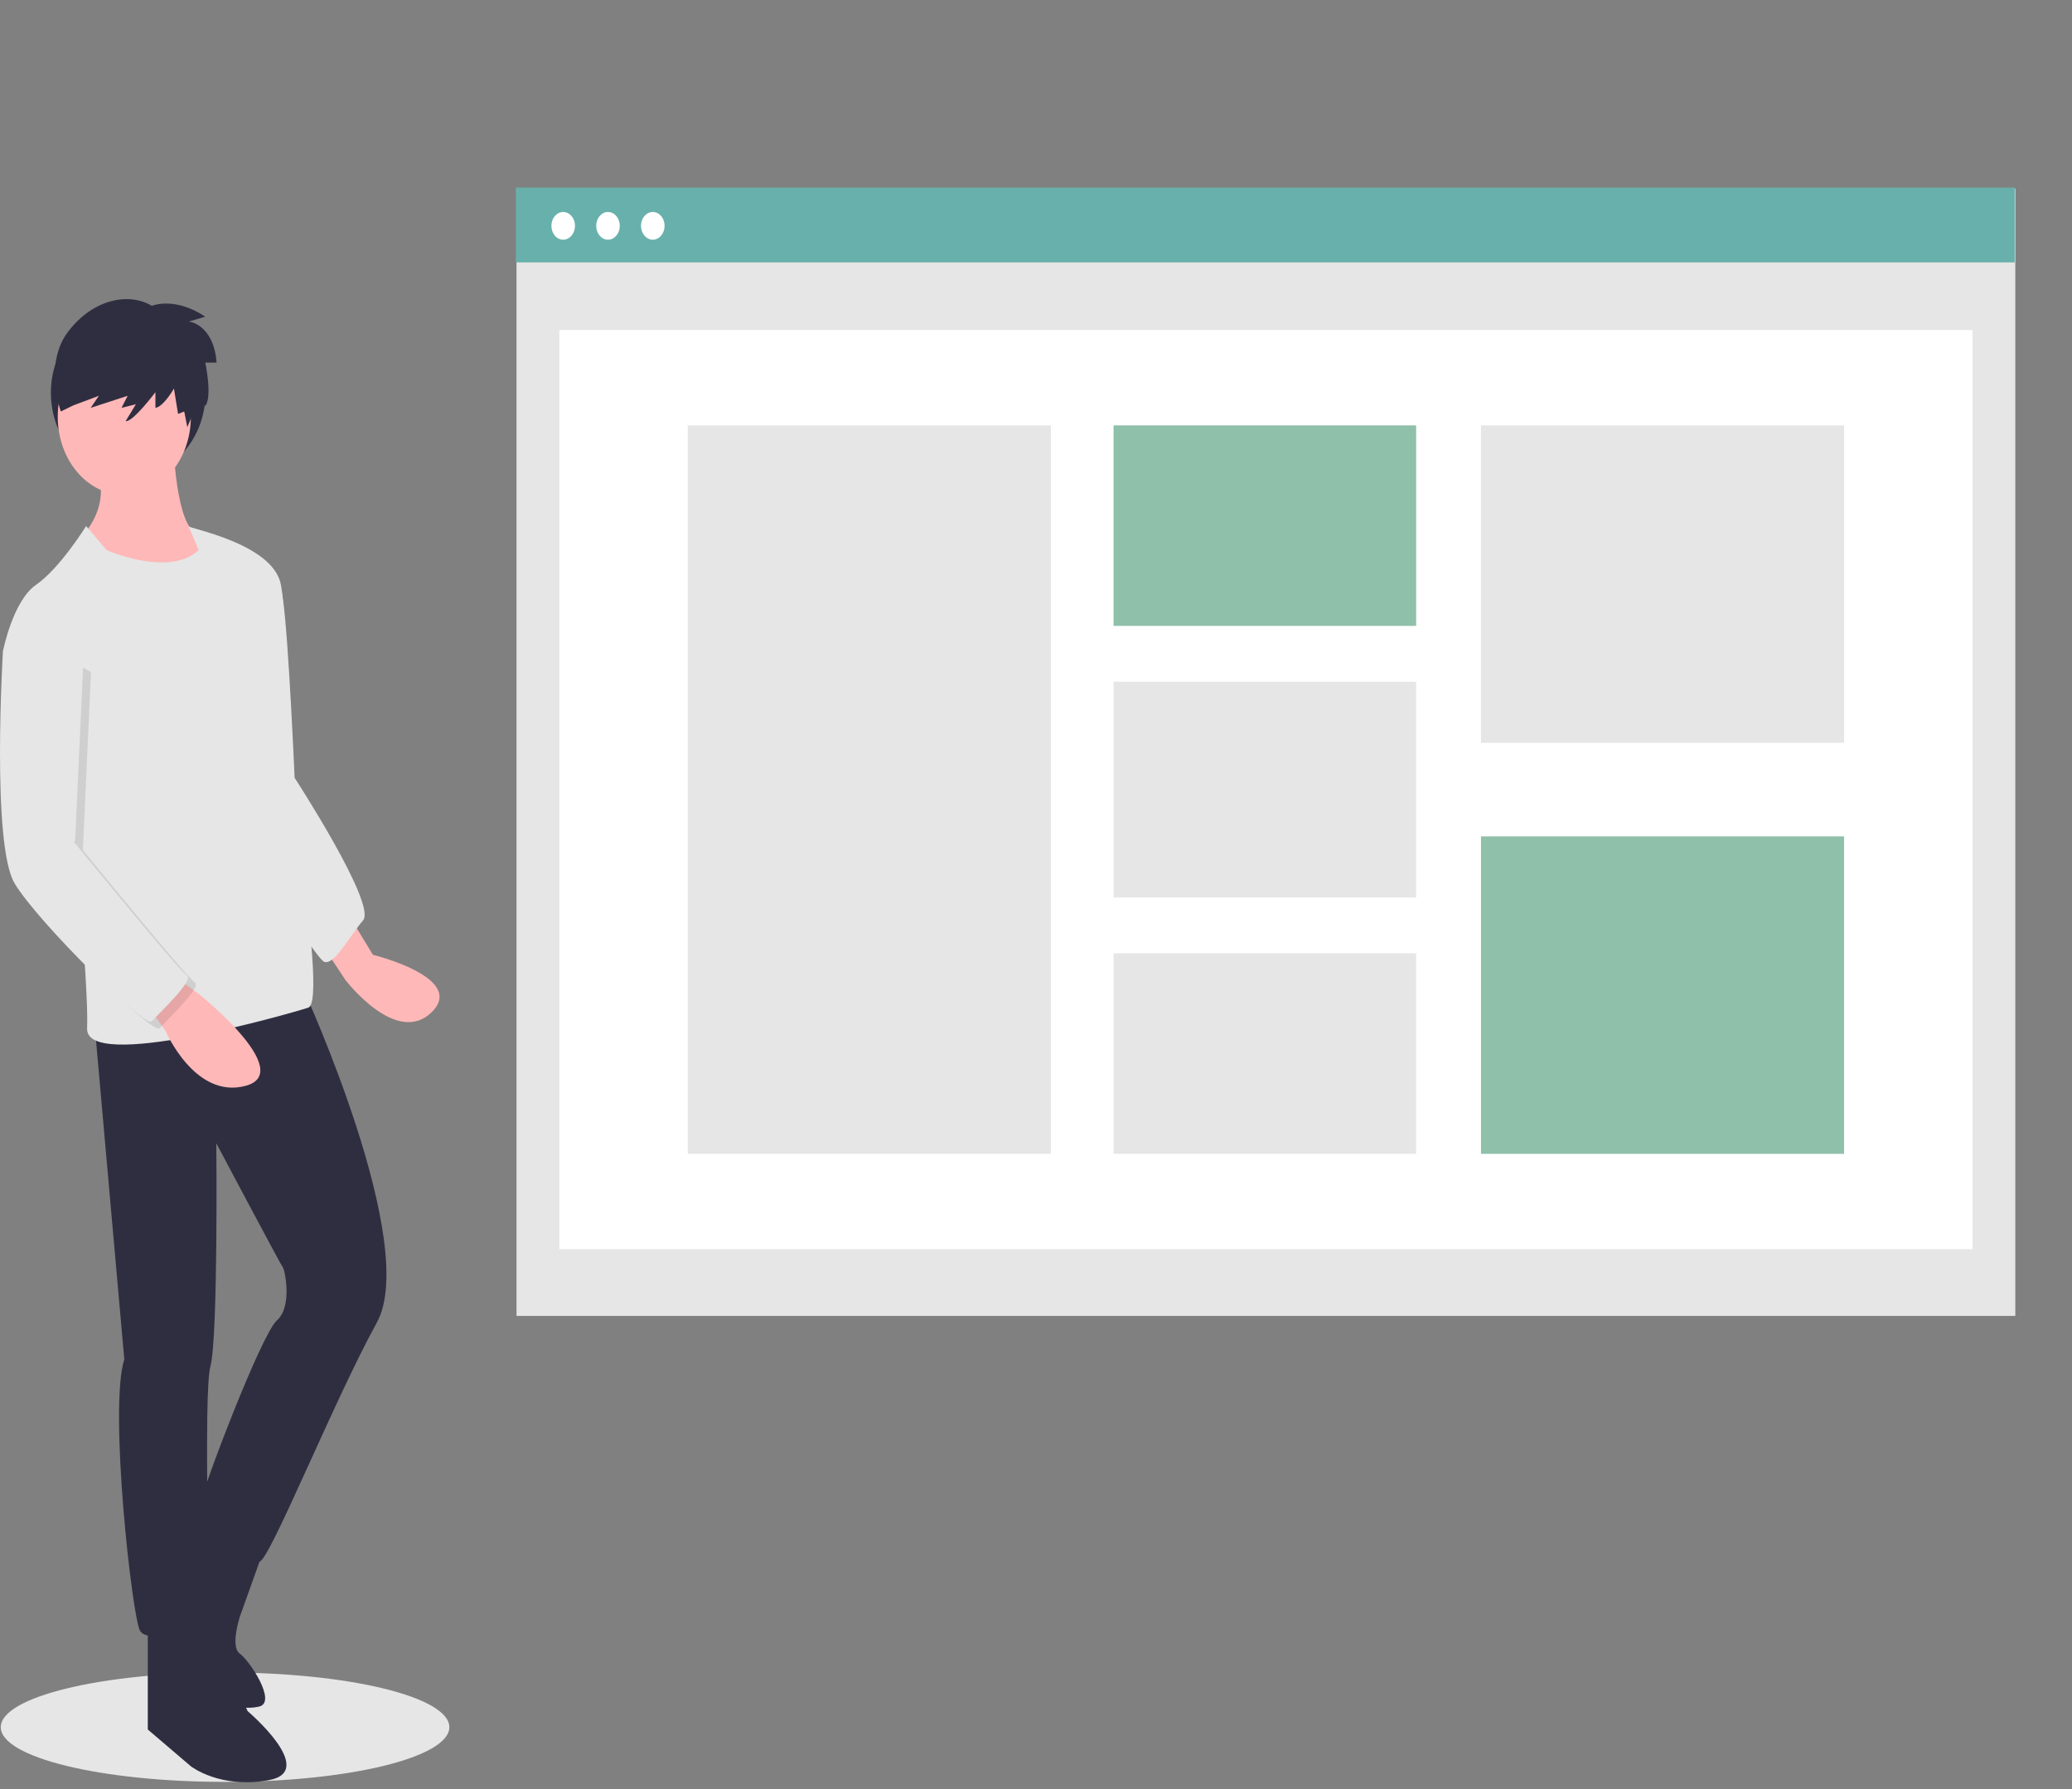<svg  viewBox="0 0 242 209" fill="none" xmlns="http://www.w3.org/2000/svg">
	<rect x="0" y="0" width="242" height="209" fill="#808080" stroke="none"/>
	<g clip-path="url(#clip0)">
		<path d="M26.285 208.16C40.753 208.16 52.481 205.299 52.481 201.771C52.481 198.242 40.753 195.381 26.285 195.381C11.818 195.381 0.09 198.242 0.09 201.771C0.09 205.299 11.818 208.16 26.285 208.16Z" fill="#E6E6E6" />
		<path d="M14.975 55.813C19.963 55.813 24.006 51.364 24.006 45.877C24.006 40.389 19.963 35.94 14.975 35.94C9.988 35.94 5.944 40.389 5.944 45.877C5.944 51.364 9.988 55.813 14.975 55.813Z" fill="#2F2E41" />
		<path d="M41.267 107.778L43.554 111.538C43.554 111.538 54.528 114.223 50.412 118.252C46.297 122.28 40.353 114.492 40.353 114.492L37.152 109.658L41.267 107.778Z" fill="#FFB8B8" />
		<path d="M29.379 65.078C29.379 65.078 32.351 65.078 33.037 69.912C33.723 74.746 34.408 90.859 34.408 90.859C34.408 90.859 44.011 105.63 42.41 107.51C40.81 109.389 38.981 112.881 37.838 112.344C36.695 111.806 26.864 95.962 26.864 95.962L29.379 65.078Z" fill="#E6E6E6" />
		<path d="M20.233 51.382C20.233 51.382 20.462 61.855 23.206 62.393C25.949 62.93 25.035 66.421 25.035 66.421C25.035 66.421 16.118 72.598 10.174 66.421L9.031 63.198C9.031 63.198 13.146 59.707 11.317 54.873L20.233 51.382Z" fill="#FFB8B8" />
		<path id="in" d="M35.552 115.835C35.552 115.835 49.041 145.376 44.011 154.506C38.981 163.637 31.436 182.436 30.293 182.436C29.15 182.436 22.748 178.676 23.206 176.259C23.663 173.842 30.522 155.849 32.351 154.238C34.18 152.627 33.265 148.33 33.037 148.061C32.808 147.793 25.263 133.559 25.263 133.559C25.263 133.559 25.492 156.118 24.578 159.609C23.663 163.1 24.806 188.076 23.663 189.15C22.52 190.224 17.261 192.104 16.347 190.493C15.432 188.881 12.689 164.443 14.518 158.803L11.088 120.132L35.552 115.835Z" fill="#2F2E41" />
		<path d="M23.206 187.538L28.921 199.892C28.921 199.892 37.152 206.874 31.436 207.949C25.721 209.023 22.291 206.337 22.291 206.337L17.261 202.04V189.687L23.206 187.538Z" fill="#2F2E41" />
		<path d="M30.979 180.556L28.007 188.881C28.007 188.881 26.864 192.372 28.007 193.178C29.15 193.984 32.351 198.818 30.293 199.355C29.879 199.45 29.459 199.499 29.037 199.501C27.323 199.535 25.622 199.162 24.035 198.403C22.447 197.644 21.007 196.516 19.801 195.087L17.947 192.909C17.947 192.909 24.296 175.736 24.208 175.863C24.12 175.991 30.979 180.556 30.979 180.556Z" fill="#2F2E41" />
		<path d="M14.518 57.827C18.811 57.827 22.291 53.739 22.291 48.696C22.291 43.654 18.811 39.566 14.518 39.566C10.225 39.566 6.745 43.654 6.745 48.696C6.745 53.739 10.225 57.827 14.518 57.827Z" fill="#FFB8B8" />
		<path d="M10.06 61.453L12.46 64.272C12.46 64.272 19.776 67.495 23.206 64.272C23.206 64.272 21.948 61.184 21.948 61.453C21.948 61.721 31.893 63.467 32.808 68.301C33.722 73.135 32.122 81.46 32.122 81.46C32.122 81.46 38.524 116.909 36.009 117.715C33.494 118.52 9.945 125.234 10.174 120.132C10.402 115.029 8.345 94.082 8.345 94.082L0.343 76.089C0.343 76.089 1.486 70.181 4.23 68.301C6.973 66.421 10.06 61.453 10.06 61.453Z" fill="#E6E6E6" />
		<path d="M20.233 113.955L23.206 116.103C23.206 116.103 34.637 125.234 28.693 126.845C22.748 128.457 19.319 120.4 19.319 120.4L17.033 117.177L20.233 113.955Z" fill="#FFB8B8" />
		<path opacity="0.1" d="M3.315 74.478L1.257 76.894C1.257 76.894 -0.114 99.453 2.629 104.018C5.373 108.584 17.947 120.937 18.633 120.132C19.319 119.326 23.663 115.298 22.748 114.76C21.834 114.223 9.675 99.3 9.675 99.3L10.631 78.506L3.315 74.478Z" fill="black" />
		<path d="M2.401 73.672L0.343 76.089C0.343 76.089 -1.029 98.647 1.715 103.213C4.458 107.778 17.033 120.132 17.719 119.326C18.404 118.52 22.748 114.492 21.834 113.955C20.919 113.418 8.76 98.494 8.76 98.494L9.717 77.7L2.401 73.672Z" fill="#E6E6E6" />
		<path d="M17.733 35.727C17.733 35.727 20.375 34.598 23.978 36.996L22.057 37.561C22.057 37.561 24.939 37.843 25.299 42.358H23.978C23.978 42.358 24.819 46.308 23.978 47.436L23.438 46.237L21.876 49.905L21.516 48.071L20.796 48.353L20.315 45.391C20.315 45.391 19.114 47.507 18.153 47.648V45.814C18.153 45.814 15.511 49.341 14.67 49.2L15.871 47.225L14.19 47.648L14.91 46.237L10.586 47.648L11.547 46.237L8.544 47.366L7.103 48.071C7.103 48.071 5.061 42.569 7.944 38.76C10.826 34.951 15.03 34.104 17.733 35.727Z" fill="#2F2E41" />
		<path d="M235.381 22.033H60.327V153.724H235.381V22.033Z" fill="#E6E6E6" />
		<path d="M230.376 38.55H65.332V145.933H230.376V38.55Z" fill="white" />
		<path d="M235.307 21.916H60.252V30.652H235.307V21.916Z" fill="#68B0AB" />
		<path d="M65.778 28.002C66.54 28.002 67.157 27.277 67.157 26.383C67.157 25.488 66.54 24.764 65.778 24.764C65.017 24.764 64.4 25.488 64.4 26.383C64.4 27.277 65.017 28.002 65.778 28.002Z" fill="white" />
		<path d="M71.01 28.002C71.772 28.002 72.389 27.277 72.389 26.383C72.389 25.488 71.772 24.764 71.01 24.764C70.249 24.764 69.632 25.488 69.632 26.383C69.632 27.277 70.249 28.002 71.01 28.002Z" fill="white" />
		<path d="M76.243 28.002C77.004 28.002 77.621 27.277 77.621 26.383C77.621 25.488 77.004 24.764 76.243 24.764C75.481 24.764 74.864 25.488 74.864 26.383C74.864 27.277 75.481 28.002 76.243 28.002Z" fill="white" />
		<path d="M122.737 49.692H80.329V134.792H122.737V49.692Z" fill="#E6E6E6" />
		<path d="M165.398 49.692H130.058V73.117H165.398V49.692Z" fill="#8FC0A9" />
		<path d="M165.398 79.64H130.058V104.844H165.398V79.64Z" fill="#E6E6E6" />
		<path d="M165.398 111.367H130.058V134.792H165.398V111.367Z" fill="#E6E6E6" />
		<path d="M215.379 49.692H172.971V86.778H215.379V49.692Z" fill="#E6E6E6" />
		<path d="M215.379 97.706H172.971V134.792H215.379V97.706Z" fill="#8FC0A9" />
	</g>
	<defs>
		<clipPath id="clip0">
			<rect width="241.432" height="208.202" fill="white" />
		</clipPath>
	</defs>
</svg>
